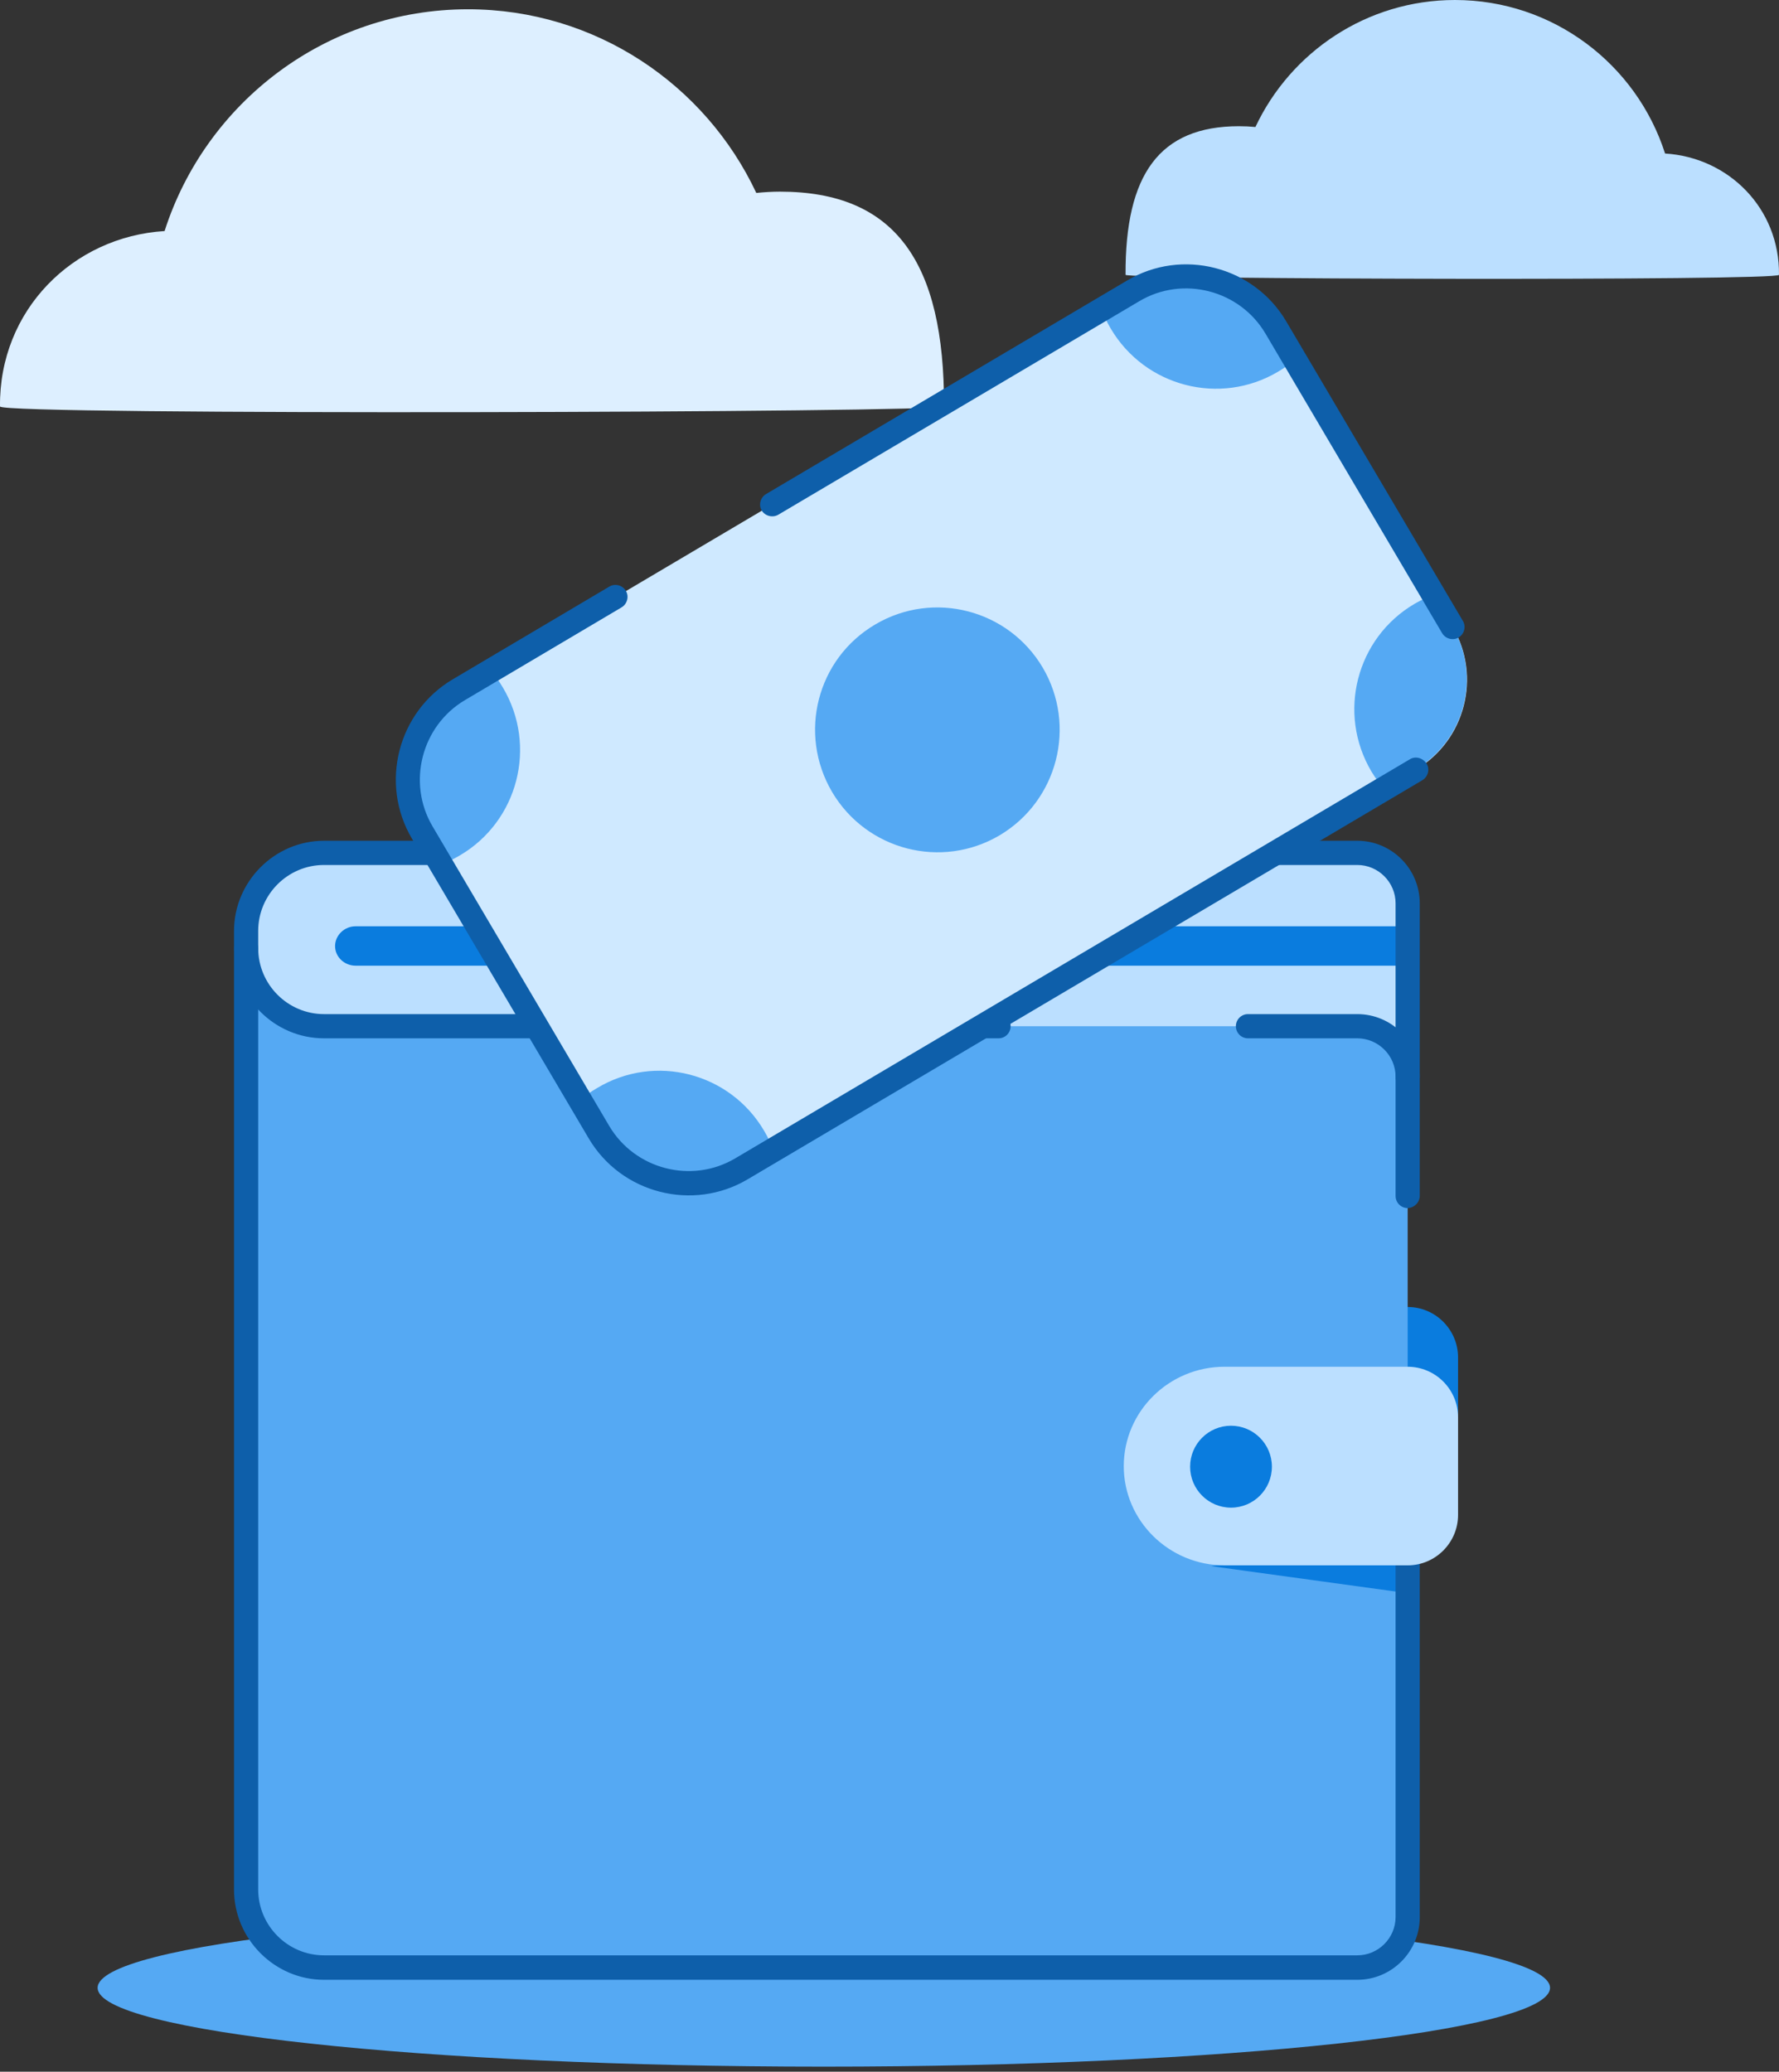 <svg width="164" height="191" viewBox="0 0 164 191" fill="none" xmlns="http://www.w3.org/2000/svg">
<rect x="0" y="0" width="164" height="191" fill="#333333" stroke="none"/>
<path d="M75.946 190.534C112.919 190.534 142.892 187.28 142.892 183.267C142.892 179.253 112.919 176 75.946 176C38.973 176 9 179.253 9 183.267C9 187.28 38.973 190.534 75.946 190.534Z" fill="#55A9F3"/>
<path fill-rule="evenodd" clip-rule="evenodd" d="M115.734 11.708C118.981 4.797 125.998 0 134.13 0C143.185 0 150.866 5.937 153.497 14.154C159.353 14.51 164.07 19.212 163.999 25.339C163.999 25.909 103.762 25.743 103.762 25.339C103.715 16.077 106.891 11.636 114.216 11.636C114.738 11.636 115.236 11.66 115.734 11.708Z" fill="#BBDFFF"/>
<path fill-rule="evenodd" clip-rule="evenodd" d="M69.72 17.787C65.027 7.789 54.88 0.855 43.146 0.855C30.06 0.855 18.966 9.452 15.173 21.302C6.71 21.825 -0.094 28.616 0.001 37.474C0.001 38.306 87.026 38.044 87.026 37.474C87.073 24.081 82.474 17.669 71.901 17.669C71.166 17.669 70.432 17.716 69.72 17.787Z" fill="#DDEFFF"/>
<path d="M112.889 120.497C107.769 120.497 103.596 124.606 103.596 129.64C103.596 134.675 107.769 138.807 112.889 138.807H129.768C132.328 138.807 134.414 136.717 134.414 134.152V125.152C134.414 122.587 132.328 120.497 129.768 120.497H112.889Z" fill="#0A7CDE"/>
<path d="M29.871 181.387H125.122C127.682 181.387 129.768 179.297 129.768 176.733V83.284C129.768 80.719 127.682 78.63 125.122 78.63H29.871C25.912 78.63 22.688 81.859 22.688 85.825V174.215C22.688 178.158 25.936 181.387 29.871 181.387Z" fill="#55A9F3"/>
<path d="M29.871 78.63H125.122C127.682 78.63 129.768 80.719 129.768 83.284V99.267C129.768 96.702 127.682 94.612 125.122 94.612H29.871C25.912 94.612 22.688 91.382 22.688 87.416V85.802C22.688 81.859 25.936 78.63 29.871 78.63Z" fill="#BBDFFF"/>
<path fill-rule="evenodd" clip-rule="evenodd" d="M130.882 99.267C130.882 96.084 128.298 93.496 125.122 93.496H115.047C114.43 93.496 113.932 93.995 113.932 94.612C113.932 95.229 114.43 95.728 115.047 95.728H125.122C127.066 95.728 128.654 97.319 128.654 99.267C128.654 99.884 129.152 100.383 129.768 100.383C130.384 100.383 130.882 99.884 130.882 99.267Z" fill="#0E5FAA"/>
<path fill-rule="evenodd" clip-rule="evenodd" d="M92.052 93.496H29.871C26.528 93.496 23.802 90.765 23.802 87.416C23.802 86.799 23.304 86.3 22.688 86.3C22.071 86.3 21.574 86.799 21.574 87.416C21.574 92 25.319 95.728 29.871 95.728H92.052C92.668 95.728 93.166 95.23 93.166 94.612C93.166 93.995 92.668 93.496 92.052 93.496Z" fill="#0E5FAA"/>
<path d="M129.839 89.031H32.787C31.744 89.031 30.89 88.224 30.89 87.226C30.89 86.229 31.744 85.398 32.787 85.398H129.839V89.031Z" fill="#0A7CDE"/>
<path d="M111.633 144.388L129.578 146.858V142.132L111.633 144.388Z" fill="#0A7CDE"/>
<path fill-rule="evenodd" clip-rule="evenodd" d="M130.882 110.238V83.284C130.882 80.102 128.298 77.513 125.122 77.513H29.871C25.319 77.513 21.574 81.266 21.574 85.825V174.215C21.574 178.775 25.319 182.527 29.871 182.527H125.122C128.298 182.527 130.882 179.939 130.882 176.756V141.158C130.882 140.541 130.384 140.042 129.768 140.042C129.152 140.042 128.654 140.541 128.654 141.158V176.733C128.654 178.68 127.065 180.271 125.122 180.271H29.871C26.528 180.271 23.802 177.54 23.802 174.192V85.825C23.802 82.477 26.528 79.746 29.871 79.746H125.122C127.065 79.746 128.654 81.337 128.654 83.284V110.262C128.654 110.879 129.152 111.378 129.768 111.378C130.384 111.354 130.882 110.856 130.882 110.238Z" fill="#0E5FAA"/>
<path d="M112.889 126.007C107.769 126.007 103.596 130.115 103.596 135.174C103.596 140.208 107.769 144.317 112.889 144.317H129.768C132.328 144.317 134.414 142.227 134.414 139.662V130.661C134.414 128.097 132.328 126.007 129.768 126.007H112.889Z" fill="#BBDFFF"/>
<path d="M113.482 138.997C115.563 138.997 117.251 137.306 117.251 135.221C117.251 133.136 115.563 131.445 113.482 131.445C111.4 131.445 109.713 133.136 109.713 135.221C109.713 137.306 111.4 138.997 113.482 138.997Z" fill="#0A7CDE"/>
<path d="M117.63 30.184L133.916 57.803C136.595 62.362 135.078 68.275 130.526 70.959L68.345 107.768C63.794 110.452 57.891 108.932 55.212 104.372L38.926 76.754C36.247 72.194 37.764 66.281 42.316 63.597L104.497 26.811C109.025 24.104 114.951 25.624 117.63 30.184Z" fill="#CFE9FF"/>
<path d="M76.713 73.025C79.89 78.392 86.789 80.173 92.146 77.015C97.504 73.832 99.282 66.922 96.129 61.555C92.952 56.188 86.054 54.407 80.696 57.565C75.315 60.724 73.537 67.634 76.713 73.025Z" fill="#55A9F3"/>
<path d="M117.63 30.184L119.384 33.152C118.91 33.556 118.389 33.936 117.82 34.268C112.462 37.45 105.54 35.646 102.387 30.279C102.055 29.709 101.771 29.139 101.557 28.545L104.521 26.788C109.025 24.104 114.951 25.624 117.63 30.184Z" fill="#55A9F3"/>
<path d="M132.162 54.834L133.892 57.779C136.571 62.338 135.054 68.252 130.502 70.935L127.539 72.692C127.136 72.218 126.757 71.671 126.425 71.125C123.248 65.758 125.026 58.824 130.407 55.665C130.976 55.333 131.569 55.072 132.162 54.834Z" fill="#55A9F3"/>
<path d="M46.37 63.407C49.547 68.774 47.769 75.709 42.387 78.867C41.818 79.2 41.249 79.484 40.657 79.698L38.903 76.73C36.224 72.17 37.741 66.257 42.292 63.573L45.232 61.816C45.659 62.315 46.038 62.837 46.37 63.407Z" fill="#55A9F3"/>
<path d="M70.455 104.277C70.787 104.847 71.071 105.417 71.284 106.011L68.345 107.768C63.793 110.452 57.891 108.932 55.212 104.372L53.481 101.428C53.955 101 54.477 100.644 55.046 100.311C60.38 97.105 67.302 98.886 70.455 104.277Z" fill="#55A9F3"/>
<path fill-rule="evenodd" clip-rule="evenodd" d="M129.957 70.009L67.776 106.795C63.77 109.17 58.531 107.816 56.16 103.803L39.874 76.184C37.504 72.17 38.855 66.922 42.861 64.547L57.298 55.998C57.82 55.689 58.01 55 57.701 54.478C57.393 53.956 56.706 53.766 56.184 54.074L41.747 62.623C36.674 65.616 34.967 72.242 37.978 77.323L54.264 104.942C57.251 110.025 63.865 111.734 68.938 108.718L131.119 71.933C131.641 71.624 131.83 70.935 131.522 70.413C131.166 69.867 130.479 69.677 129.957 70.009Z" fill="#0E5FAA"/>
<path fill-rule="evenodd" clip-rule="evenodd" d="M71.759 47.448L105.042 27.761C109.049 25.387 114.288 26.74 116.658 30.754L132.944 58.373C133.252 58.895 133.94 59.085 134.461 58.776C134.983 58.468 135.173 57.779 134.864 57.256L118.578 29.637C115.591 24.555 108.977 22.846 103.904 25.861L70.621 45.549C70.1 45.857 69.91 46.546 70.218 47.069C70.55 47.591 71.237 47.757 71.759 47.448Z" fill="#0E5FAA"/>
</svg>

